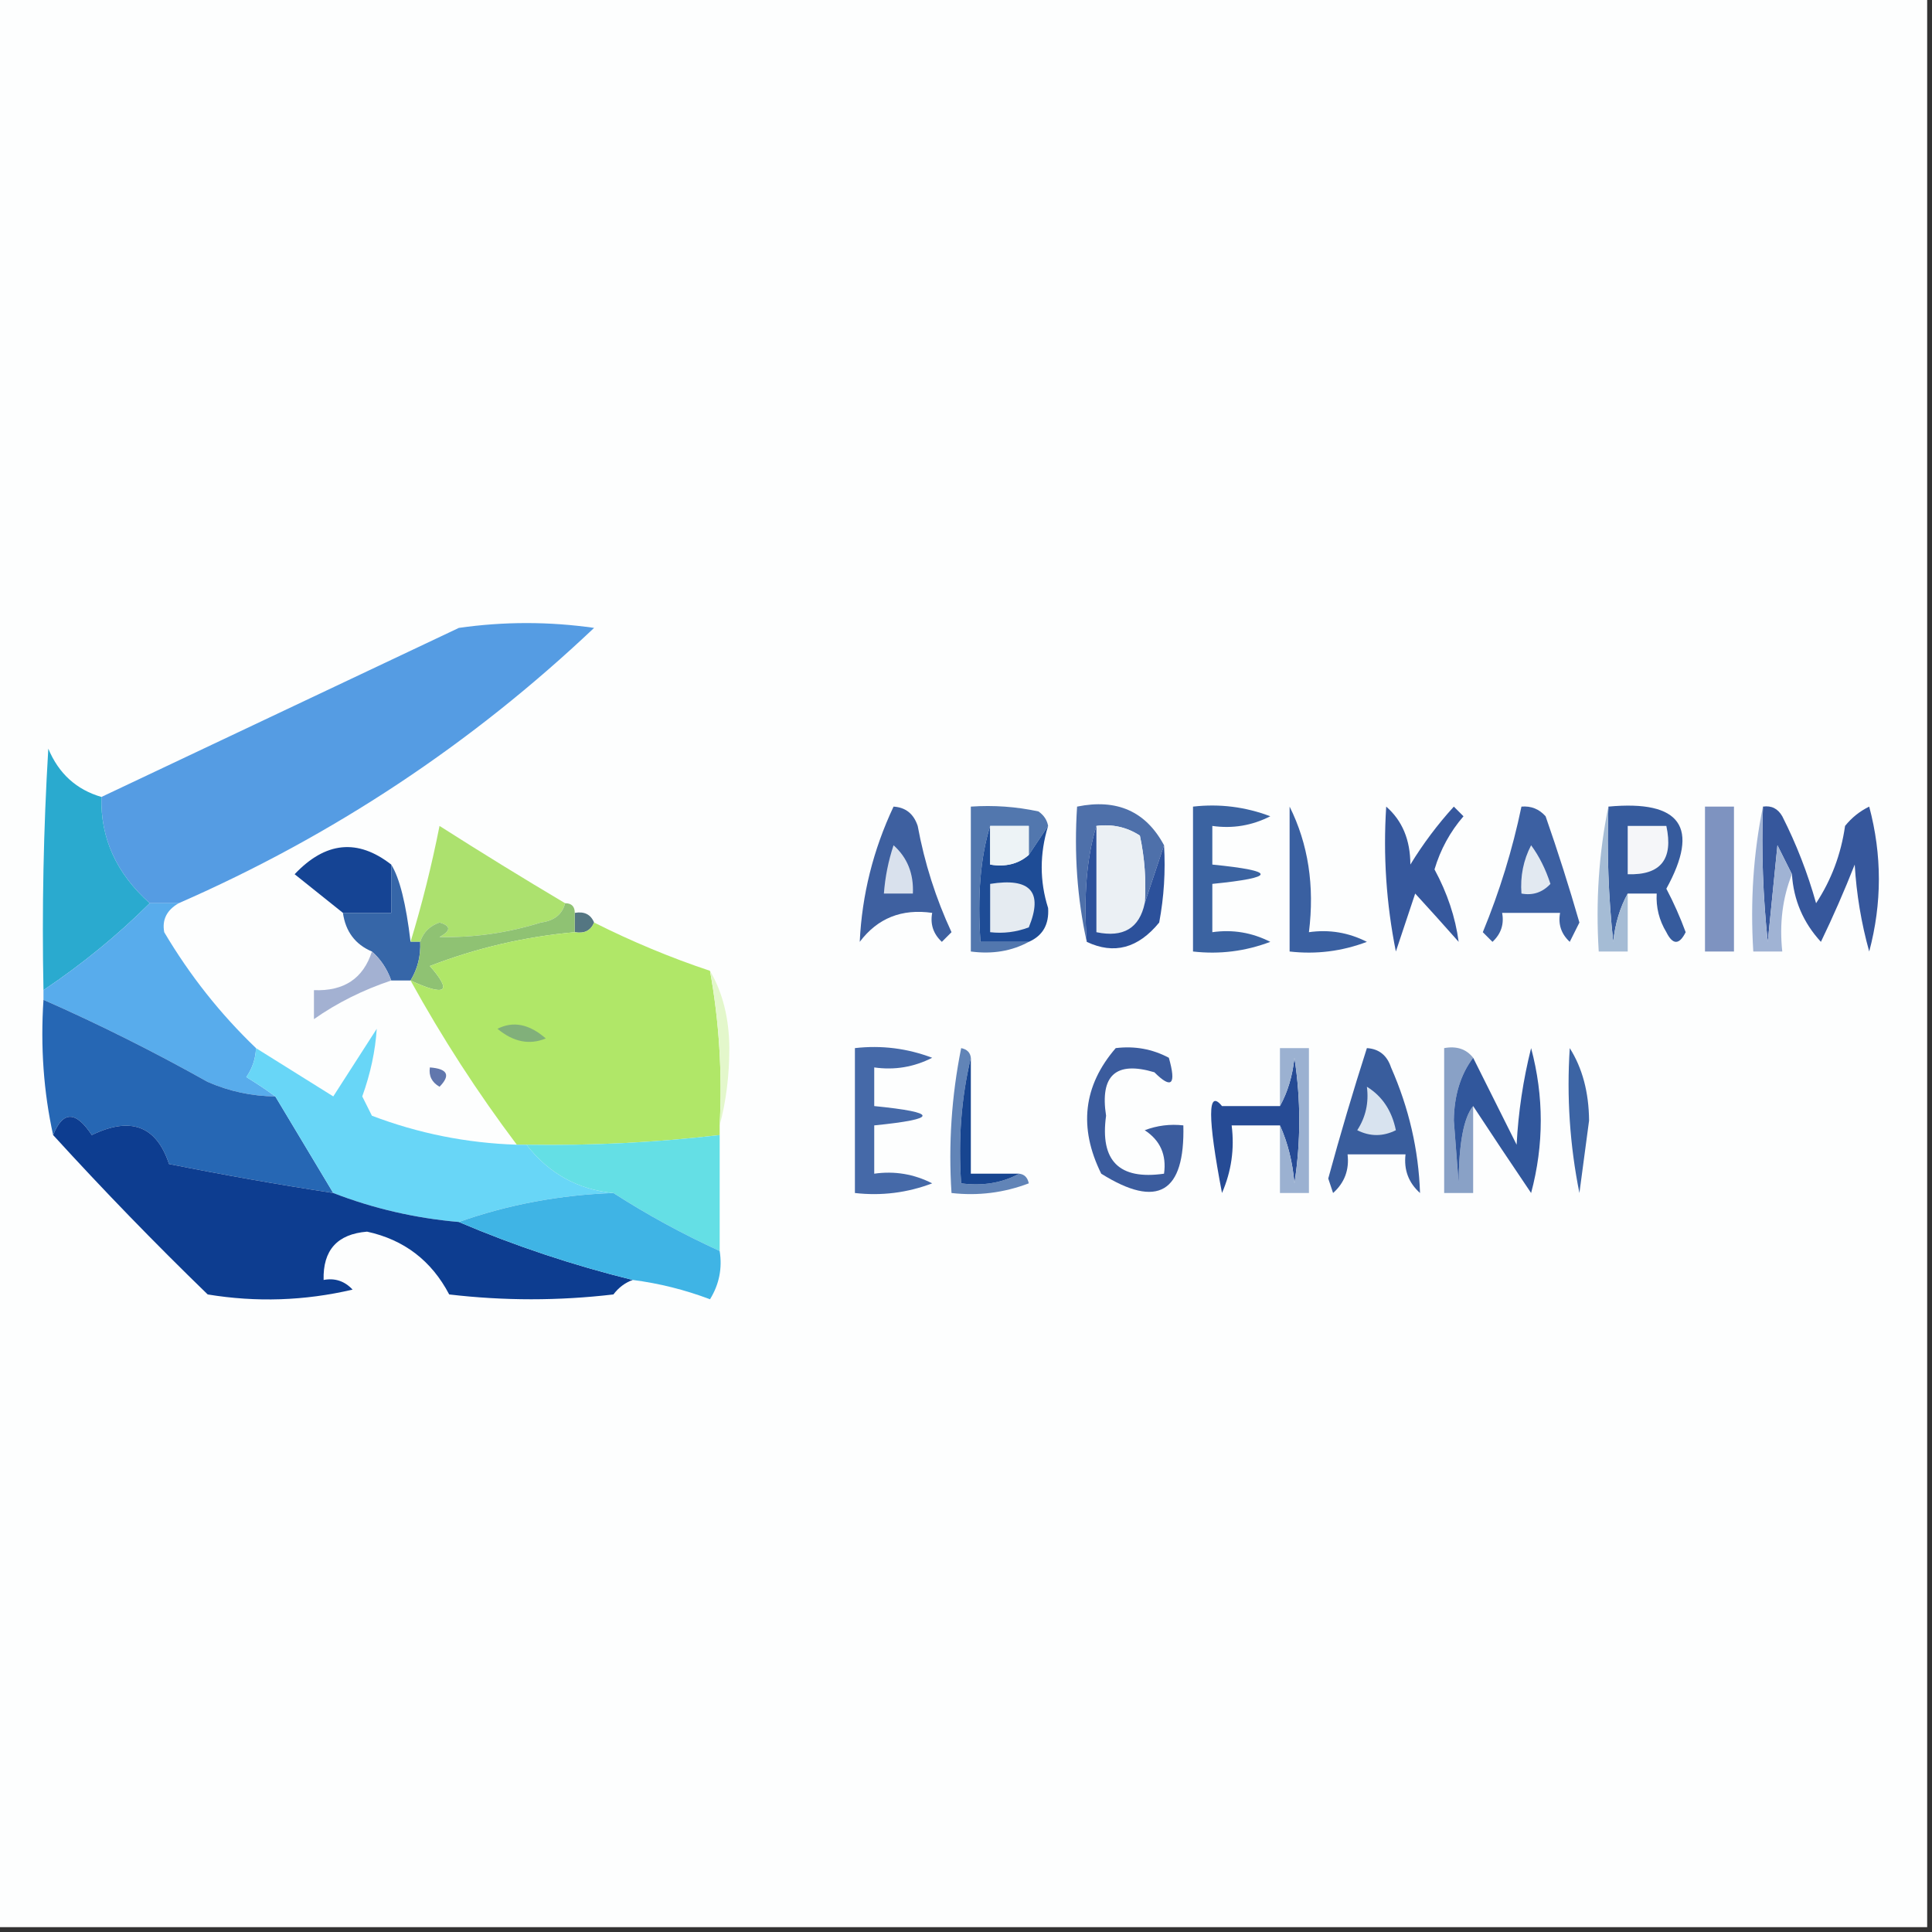 <?xml version="1.0" encoding="UTF-8"?>
<!DOCTYPE svg PUBLIC "-//W3C//DTD SVG 1.1//EN" "http://www.w3.org/Graphics/SVG/1.1/DTD/svg11.dtd">
<svg xmlns="http://www.w3.org/2000/svg" version="1.1" width="200px" height="200px" style="shape-rendering:geometricPrecision; text-rendering:geometricPrecision; image-rendering:optimizeQuality; fill-rule:evenodd; clip-rule:evenodd" xmlns:xlink="http://www.w3.org/1999/xlink">
<rect width="100%" height="100%" fill="#333333" stroke="none"/>
<g><path style="opacity:1" fill="#fdfefe" d="M -0.5,-0.5 C 66.167,-0.5 132.833,-0.5 199.5,-0.5C 199.5,66.167 199.5,132.833 199.5,199.5C 132.833,199.5 66.167,199.5 -0.5,199.5C -0.5,132.833 -0.5,66.167 -0.5,-0.5 Z"/></g>
<g><path style="opacity:1" fill="#559ce3" d="M 18.5,93.5 C 17.5,93.5 16.5,93.5 15.5,93.5C 12.052,90.436 10.385,86.769 10.5,82.5C 22.838,76.664 35.171,70.831 47.5,65C 52.167,64.333 56.833,64.333 61.5,65C 48.821,77.005 34.488,86.505 18.5,93.5 Z"/></g>
<g><path style="opacity:1" fill="#3e60a0" d="M 92.5,83.5 C 93.75,83.577 94.583,84.244 95,85.5C 95.706,89.325 96.872,92.992 98.5,96.5C 98.167,96.833 97.833,97.167 97.5,97.5C 96.614,96.675 96.281,95.675 96.5,94.5C 93.348,94.047 90.848,95.047 89,97.5C 89.228,92.64 90.395,87.973 92.5,83.5 Z"/></g>
<g><path style="opacity:1" fill="#4e70aa" d="M 120.5,87.5 C 119.833,89.5 119.167,91.5 118.5,93.5C 118.663,91.143 118.497,88.81 118,86.5C 116.644,85.62 115.144,85.287 113.5,85.5C 112.498,88.722 112.165,92.722 112.5,97.5C 111.514,93.03 111.181,88.363 111.5,83.5C 115.621,82.658 118.621,83.992 120.5,87.5 Z"/></g>
<g><path style="opacity:1" fill="#ebf0f4" d="M 113.5,85.5 C 115.144,85.287 116.644,85.62 118,86.5C 118.497,88.81 118.663,91.143 118.5,93.5C 117.952,96.084 116.285,97.084 113.5,96.5C 113.5,92.833 113.5,89.167 113.5,85.5 Z"/></g>
<g><path style="opacity:1" fill="#36589d" d="M 143.5,83.5 C 145.164,84.949 145.998,86.949 146,89.5C 147.308,87.359 148.808,85.359 150.5,83.5C 150.833,83.833 151.167,84.167 151.5,84.5C 150.112,86.109 149.112,87.942 148.5,90C 149.827,92.453 150.661,94.953 151,97.5C 149.49,95.792 147.99,94.126 146.5,92.5C 145.833,94.5 145.167,96.5 144.5,98.5C 143.506,93.544 143.173,88.544 143.5,83.5 Z"/></g>
<g><path style="opacity:1" fill="#7e93c0" d="M 176.5,83.5 C 177.5,83.5 178.5,83.5 179.5,83.5C 179.5,88.5 179.5,93.5 179.5,98.5C 178.5,98.5 177.5,98.5 176.5,98.5C 176.5,93.5 176.5,88.5 176.5,83.5 Z"/></g>
<g><path style="opacity:1" fill="#ace16e" d="M 58.5,93.5 C 58.209,94.649 57.376,95.316 56,95.5C 52.532,96.581 49.032,97.081 45.5,97C 46.696,96.346 46.696,95.846 45.5,95.5C 44.478,95.856 43.811,96.522 43.5,97.5C 43.167,97.5 42.833,97.5 42.5,97.5C 43.68,93.631 44.68,89.631 45.5,85.5C 49.847,88.271 54.18,90.938 58.5,93.5 Z"/></g>
<g><path style="opacity:1" fill="#36579c" d="M 182.5,83.5 C 183.376,83.369 184.043,83.703 184.5,84.5C 185.961,87.382 187.127,90.382 188,93.5C 189.583,91.089 190.583,88.422 191,85.5C 191.689,84.643 192.522,83.977 193.5,83.5C 194.833,88.5 194.833,93.5 193.5,98.5C 192.679,95.553 192.179,92.553 192,89.5C 190.928,92.218 189.762,94.885 188.5,97.5C 186.673,95.513 185.673,93.18 185.5,90.5C 185.013,89.527 184.513,88.527 184,87.5C 183.667,90.833 183.333,94.167 183,97.5C 182.501,92.845 182.334,88.178 182.5,83.5 Z"/></g>
<g><path style="opacity:1" fill="#a0b3d4" d="M 182.5,83.5 C 182.334,88.178 182.501,92.845 183,97.5C 183.333,94.167 183.667,90.833 184,87.5C 184.513,88.527 185.013,89.527 185.5,90.5C 184.527,92.948 184.194,95.615 184.5,98.5C 183.5,98.5 182.5,98.5 181.5,98.5C 181.179,93.305 181.513,88.305 182.5,83.5 Z"/></g>
<g><path style="opacity:1" fill="#365b9d" d="M 166.5,83.5 C 173.997,82.804 175.997,85.637 172.5,92C 173.26,93.441 173.926,94.941 174.5,96.5C 173.833,97.833 173.167,97.833 172.5,96.5C 171.754,95.264 171.421,93.93 171.5,92.5C 170.5,92.5 169.5,92.5 168.5,92.5C 167.698,93.952 167.198,95.618 167,97.5C 166.501,92.845 166.334,88.178 166.5,83.5 Z"/></g>
<g><path style="opacity:1" fill="#f5f6f9" d="M 168.5,85.5 C 169.833,85.5 171.167,85.5 172.5,85.5C 173.244,88.95 171.91,90.616 168.5,90.5C 168.5,88.833 168.5,87.167 168.5,85.5 Z"/></g>
<g><path style="opacity:1" fill="#d9e1ed" d="M 92.5,87.5 C 93.931,88.78 94.598,90.447 94.5,92.5C 93.5,92.5 92.5,92.5 91.5,92.5C 91.629,90.784 91.962,89.117 92.5,87.5 Z"/></g>
<g><path style="opacity:1" fill="#154494" d="M 40.5,89.5 C 40.5,91.167 40.5,92.833 40.5,94.5C 38.833,94.5 37.167,94.5 35.5,94.5C 33.852,93.19 32.186,91.857 30.5,90.5C 33.69,87.123 37.023,86.79 40.5,89.5 Z"/></g>
<g><path style="opacity:1" fill="#3b63a1" d="M 123.5,83.5 C 126.247,83.187 128.914,83.52 131.5,84.5C 129.604,85.466 127.604,85.799 125.5,85.5C 125.5,86.833 125.5,88.167 125.5,89.5C 132.167,90.167 132.167,90.833 125.5,91.5C 125.5,93.167 125.5,94.833 125.5,96.5C 127.604,96.201 129.604,96.534 131.5,97.5C 128.914,98.48 126.247,98.813 123.5,98.5C 123.5,93.5 123.5,88.5 123.5,83.5 Z"/></g>
<g><path style="opacity:1" fill="#a5bcd5" d="M 166.5,83.5 C 166.334,88.178 166.501,92.845 167,97.5C 167.198,95.618 167.698,93.952 168.5,92.5C 168.5,94.5 168.5,96.5 168.5,98.5C 167.5,98.5 166.5,98.5 165.5,98.5C 165.179,93.305 165.513,88.305 166.5,83.5 Z"/></g>
<g><path style="opacity:1" fill="#2c519b" d="M 113.5,85.5 C 113.5,89.167 113.5,92.833 113.5,96.5C 116.285,97.084 117.952,96.084 118.5,93.5C 119.167,91.5 119.833,89.5 120.5,87.5C 120.664,90.187 120.497,92.854 120,95.5C 117.817,98.17 115.317,98.837 112.5,97.5C 112.165,92.722 112.498,88.722 113.5,85.5 Z"/></g>
<g><path style="opacity:1" fill="#3c60a2" d="M 157.5,83.5 C 158.496,83.414 159.329,83.748 160,84.5C 161.268,88.136 162.434,91.803 163.5,95.5C 163.167,96.167 162.833,96.833 162.5,97.5C 161.614,96.675 161.281,95.675 161.5,94.5C 159.5,94.5 157.5,94.5 155.5,94.5C 155.719,95.675 155.386,96.675 154.5,97.5C 154.167,97.167 153.833,96.833 153.5,96.5C 155.242,92.275 156.575,87.942 157.5,83.5 Z"/></g>
<g><path style="opacity:1" fill="#e2e9f1" d="M 158.5,87.5 C 159.339,88.641 160.006,89.975 160.5,91.5C 159.675,92.386 158.675,92.719 157.5,92.5C 157.366,90.709 157.699,89.042 158.5,87.5 Z"/></g>
<g><path style="opacity:1" fill="#5277ae" d="M 108.5,85.5 C 107.833,86.5 107.167,87.5 106.5,88.5C 106.5,87.5 106.5,86.5 106.5,85.5C 105.167,85.5 103.833,85.5 102.5,85.5C 101.498,88.722 101.165,92.722 101.5,97.5C 103.167,97.5 104.833,97.5 106.5,97.5C 104.735,98.461 102.735,98.795 100.5,98.5C 100.5,93.5 100.5,88.5 100.5,83.5C 102.857,83.337 105.19,83.503 107.5,84C 108.056,84.383 108.389,84.883 108.5,85.5 Z"/></g>
<g><path style="opacity:1" fill="#1e4c96" d="M 102.5,85.5 C 102.5,86.833 102.5,88.167 102.5,89.5C 104.099,89.768 105.432,89.434 106.5,88.5C 107.167,87.5 107.833,86.5 108.5,85.5C 107.617,88.384 107.617,91.217 108.5,94C 108.613,95.699 107.947,96.866 106.5,97.5C 104.833,97.5 103.167,97.5 101.5,97.5C 101.165,92.722 101.498,88.722 102.5,85.5 Z"/></g>
<g><path style="opacity:1" fill="#edf3f6" d="M 102.5,85.5 C 103.833,85.5 105.167,85.5 106.5,85.5C 106.5,86.5 106.5,87.5 106.5,88.5C 105.432,89.434 104.099,89.768 102.5,89.5C 102.5,88.167 102.5,86.833 102.5,85.5 Z"/></g>
<g><path style="opacity:1" fill="#e5ebf1" d="M 102.5,91.5 C 106.676,90.831 108.009,92.331 106.5,96C 105.207,96.49 103.873,96.657 102.5,96.5C 102.5,94.833 102.5,93.167 102.5,91.5 Z"/></g>
<g><path style="opacity:1" fill="#3666a8" d="M 42.5,97.5 C 42.833,97.5 43.167,97.5 43.5,97.5C 43.567,98.959 43.234,100.292 42.5,101.5C 41.833,101.5 41.167,101.5 40.5,101.5C 40.068,100.29 39.401,99.29 38.5,98.5C 36.771,97.764 35.771,96.43 35.5,94.5C 37.167,94.5 38.833,94.5 40.5,94.5C 40.5,92.833 40.5,91.167 40.5,89.5C 41.367,90.887 42.034,93.554 42.5,97.5 Z"/></g>
<g><path style="opacity:1" fill="#547682" d="M 59.5,94.5 C 60.492,94.328 61.158,94.662 61.5,95.5C 61.158,96.338 60.492,96.672 59.5,96.5C 59.5,95.833 59.5,95.167 59.5,94.5 Z"/></g>
<g><path style="opacity:1" fill="#2aaacf" d="M 10.5,82.5 C 10.385,86.769 12.052,90.436 15.5,93.5C 12.193,96.795 8.526,99.795 4.5,102.5C 4.334,94.16 4.5,85.827 5,77.5C 6.076,80.079 7.909,81.746 10.5,82.5 Z"/></g>
<g><path style="opacity:1" fill="#3a60a1" d="M 133.5,83.5 C 135.43,87.373 136.097,91.706 135.5,96.5C 137.604,96.201 139.604,96.534 141.5,97.5C 138.914,98.48 136.247,98.813 133.5,98.5C 133.5,93.5 133.5,88.5 133.5,83.5 Z"/></g>
<g><path style="opacity:1" fill="#8fc273" d="M 58.5,93.5 C 59.167,93.5 59.5,93.833 59.5,94.5C 59.5,95.167 59.5,95.833 59.5,96.5C 54.334,96.966 49.334,98.133 44.5,100C 46.854,102.69 46.187,103.19 42.5,101.5C 43.234,100.292 43.567,98.959 43.5,97.5C 43.811,96.522 44.478,95.856 45.5,95.5C 46.696,95.846 46.696,96.346 45.5,97C 49.032,97.081 52.532,96.581 56,95.5C 57.376,95.316 58.209,94.649 58.5,93.5 Z"/></g>
<g><path style="opacity:1" fill="#a3b1d2" d="M 38.5,98.5 C 39.401,99.29 40.068,100.29 40.5,101.5C 37.554,102.489 34.887,103.822 32.5,105.5C 32.5,104.5 32.5,103.5 32.5,102.5C 35.608,102.625 37.608,101.292 38.5,98.5 Z"/></g>
<g><path style="opacity:1" fill="#b0e768" d="M 61.5,95.5 C 65.426,97.474 69.426,99.141 73.5,100.5C 74.449,105.74 74.782,111.073 74.5,116.5C 74.5,116.833 74.5,117.167 74.5,117.5C 67.863,118.276 61.196,118.609 54.5,118.5C 54.167,118.5 53.833,118.5 53.5,118.5C 49.435,113.099 45.768,107.433 42.5,101.5C 46.187,103.19 46.854,102.69 44.5,100C 49.334,98.133 54.334,96.966 59.5,96.5C 60.492,96.672 61.158,96.338 61.5,95.5 Z"/></g>
<g><path style="opacity:1" fill="#e3f7cb" d="M 73.5,100.5 C 74.812,102.743 75.478,105.41 75.5,108.5C 75.498,111.355 75.164,114.022 74.5,116.5C 74.782,111.073 74.449,105.74 73.5,100.5 Z"/></g>
<g><path style="opacity:1" fill="#81b07a" d="M 51.5,106.5 C 53.125,105.675 54.792,106.008 56.5,107.5C 54.808,108.201 53.142,107.867 51.5,106.5 Z"/></g>
<g><path style="opacity:1" fill="#58acec" d="M 15.5,93.5 C 16.5,93.5 17.5,93.5 18.5,93.5C 17.261,94.212 16.761,95.212 17,96.5C 19.65,100.975 22.817,104.975 26.5,108.5C 26.461,109.583 26.127,110.583 25.5,111.5C 26.602,112.176 27.602,112.842 28.5,113.5C 26.073,113.477 23.74,112.977 21.5,112C 15.927,108.872 10.261,106.038 4.5,103.5C 4.5,103.167 4.5,102.833 4.5,102.5C 8.526,99.795 12.193,96.795 15.5,93.5 Z"/></g>
<g><path style="opacity:1" fill="#89a1c6" d="M 152.5,109.5 C 151.2,111.223 150.533,113.39 150.5,116C 150.667,118.167 150.833,120.333 151,122.5C 151.021,118.36 151.521,115.693 152.5,114.5C 152.5,117.5 152.5,120.5 152.5,123.5C 151.5,123.5 150.5,123.5 149.5,123.5C 149.5,118.5 149.5,113.5 149.5,108.5C 150.791,108.263 151.791,108.596 152.5,109.5 Z"/></g>
<g><path style="opacity:1" fill="#4569a8" d="M 88.5,108.5 C 91.247,108.187 93.913,108.52 96.5,109.5C 94.604,110.466 92.604,110.799 90.5,110.5C 90.5,111.833 90.5,113.167 90.5,114.5C 97.167,115.167 97.167,115.833 90.5,116.5C 90.5,118.167 90.5,119.833 90.5,121.5C 92.604,121.201 94.604,121.534 96.5,122.5C 93.913,123.48 91.247,123.813 88.5,123.5C 88.5,118.5 88.5,113.5 88.5,108.5 Z"/></g>
<g><path style="opacity:1" fill="#6177ad" d="M 44.5,110.5 C 46.337,110.639 46.67,111.306 45.5,112.5C 44.703,112.043 44.369,111.376 44.5,110.5 Z"/></g>
<g><path style="opacity:1" fill="#3c64a4" d="M 162.5,108.5 C 163.809,110.571 164.475,113.071 164.5,116C 164.167,118.5 163.833,121 163.5,123.5C 162.506,118.544 162.173,113.544 162.5,108.5 Z"/></g>
<g><path style="opacity:1" fill="#3b5c9e" d="M 115.5,108.5 C 117.467,108.261 119.301,108.594 121,109.5C 121.789,112.287 121.289,112.787 119.5,111C 115.518,109.813 113.851,111.313 114.5,115.5C 113.854,120.171 115.854,122.171 120.5,121.5C 120.773,119.549 120.107,118.049 118.5,117C 119.793,116.51 121.127,116.343 122.5,116.5C 122.669,123.486 119.836,125.153 114,121.5C 111.639,116.729 112.139,112.396 115.5,108.5 Z"/></g>
<g><path style="opacity:1" fill="#6184b7" d="M 100.5,109.5 C 99.515,113.634 99.182,117.968 99.5,122.5C 101.735,122.795 103.735,122.461 105.5,121.5C 106.043,121.56 106.376,121.893 106.5,122.5C 103.914,123.48 101.247,123.813 98.5,123.5C 98.172,118.456 98.506,113.456 99.5,108.5C 100.107,108.624 100.44,108.957 100.5,109.5 Z"/></g>
<g><path style="opacity:1" fill="#264b95" d="M 132.5,114.5 C 133.302,113.048 133.802,111.382 134,109.5C 134.667,113.833 134.667,118.167 134,122.5C 133.809,120.292 133.309,118.292 132.5,116.5C 130.833,116.5 129.167,116.5 127.5,116.5C 127.808,118.924 127.474,121.257 126.5,123.5C 125.001,115.652 125.001,112.652 126.5,114.5C 128.5,114.5 130.5,114.5 132.5,114.5 Z"/></g>
<g><path style="opacity:1" fill="#174590" d="M 100.5,109.5 C 100.5,113.5 100.5,117.5 100.5,121.5C 102.167,121.5 103.833,121.5 105.5,121.5C 103.735,122.461 101.735,122.795 99.5,122.5C 99.182,117.968 99.515,113.634 100.5,109.5 Z"/></g>
<g><path style="opacity:1" fill="#2667b4" d="M 4.5,103.5 C 10.261,106.038 15.927,108.872 21.5,112C 23.74,112.977 26.073,113.477 28.5,113.5C 30.489,116.806 32.489,120.139 34.5,123.5C 28.808,122.628 23.141,121.628 17.5,120.5C 16.193,116.546 13.526,115.546 9.5,117.5C 7.844,114.982 6.511,114.982 5.5,117.5C 4.514,113.03 4.181,108.363 4.5,103.5 Z"/></g>
<g><path style="opacity:1" fill="#9bb1d1" d="M 132.5,116.5 C 133.309,118.292 133.809,120.292 134,122.5C 134.667,118.167 134.667,113.833 134,109.5C 133.802,111.382 133.302,113.048 132.5,114.5C 132.5,112.5 132.5,110.5 132.5,108.5C 133.5,108.5 134.5,108.5 135.5,108.5C 135.5,113.5 135.5,118.5 135.5,123.5C 134.5,123.5 133.5,123.5 132.5,123.5C 132.5,121.167 132.5,118.833 132.5,116.5 Z"/></g>
<g><path style="opacity:1" fill="#395d9d" d="M 141.5,108.5 C 142.75,108.577 143.583,109.244 144,110.5C 145.854,114.708 146.854,119.041 147,123.5C 145.812,122.437 145.312,121.103 145.5,119.5C 143.5,119.5 141.5,119.5 139.5,119.5C 139.688,121.103 139.188,122.437 138,123.5C 137.833,123 137.667,122.5 137.5,122C 138.743,117.441 140.076,112.941 141.5,108.5 Z"/></g>
<g><path style="opacity:1" fill="#d8e3ef" d="M 141.5,112.5 C 143.085,113.474 144.085,114.974 144.5,117C 143.167,117.667 141.833,117.667 140.5,117C 141.38,115.644 141.714,114.144 141.5,112.5 Z"/></g>
<g><path style="opacity:1" fill="#31579c" d="M 152.5,114.5 C 151.521,115.693 151.021,118.36 151,122.5C 150.833,120.333 150.667,118.167 150.5,116C 150.533,113.39 151.2,111.223 152.5,109.5C 153.987,112.473 155.487,115.473 157,118.5C 157.176,115.118 157.676,111.785 158.5,108.5C 159.833,113.5 159.833,118.5 158.5,123.5C 156.441,120.459 154.441,117.459 152.5,114.5 Z"/></g>
<g><path style="opacity:1" fill="#68d6f7" d="M 53.5,118.5 C 53.833,118.5 54.167,118.5 54.5,118.5C 56.82,121.484 59.82,123.151 63.5,123.5C 57.937,123.699 52.604,124.699 47.5,126.5C 43.007,126.112 38.673,125.112 34.5,123.5C 32.489,120.139 30.489,116.806 28.5,113.5C 27.602,112.842 26.602,112.176 25.5,111.5C 26.127,110.583 26.461,109.583 26.5,108.5C 29.139,110.156 31.805,111.822 34.5,113.5C 36,111.167 37.5,108.833 39,106.5C 38.851,108.813 38.351,111.147 37.5,113.5C 37.833,114.167 38.167,114.833 38.5,115.5C 43.309,117.331 48.309,118.331 53.5,118.5 Z"/></g>
<g><path style="opacity:1" fill="#64dfe5" d="M 74.5,117.5 C 74.5,121.5 74.5,125.5 74.5,129.5C 70.67,127.753 67.003,125.753 63.5,123.5C 59.82,123.151 56.82,121.484 54.5,118.5C 61.196,118.609 67.863,118.276 74.5,117.5 Z"/></g>
<g><path style="opacity:1" fill="#0d3d90" d="M 34.5,123.5 C 38.673,125.112 43.007,126.112 47.5,126.5C 53.322,128.977 59.322,130.977 65.5,132.5C 64.711,132.783 64.044,133.283 63.5,134C 57.833,134.667 52.167,134.667 46.5,134C 44.666,130.503 41.833,128.336 38,127.5C 34.918,127.748 33.418,129.415 33.5,132.5C 34.675,132.281 35.675,132.614 36.5,133.5C 31.533,134.662 26.533,134.829 21.5,134C 16.019,128.685 10.685,123.185 5.5,117.5C 6.511,114.982 7.844,114.982 9.5,117.5C 13.526,115.546 16.193,116.546 17.5,120.5C 23.141,121.628 28.808,122.628 34.5,123.5 Z"/></g>
<g><path style="opacity:1" fill="#3fb4e5" d="M 63.5,123.5 C 67.003,125.753 70.67,127.753 74.5,129.5C 74.785,131.288 74.452,132.955 73.5,134.5C 70.904,133.518 68.238,132.851 65.5,132.5C 59.322,130.977 53.322,128.977 47.5,126.5C 52.604,124.699 57.937,123.699 63.5,123.5 Z"/></g>
</svg>

